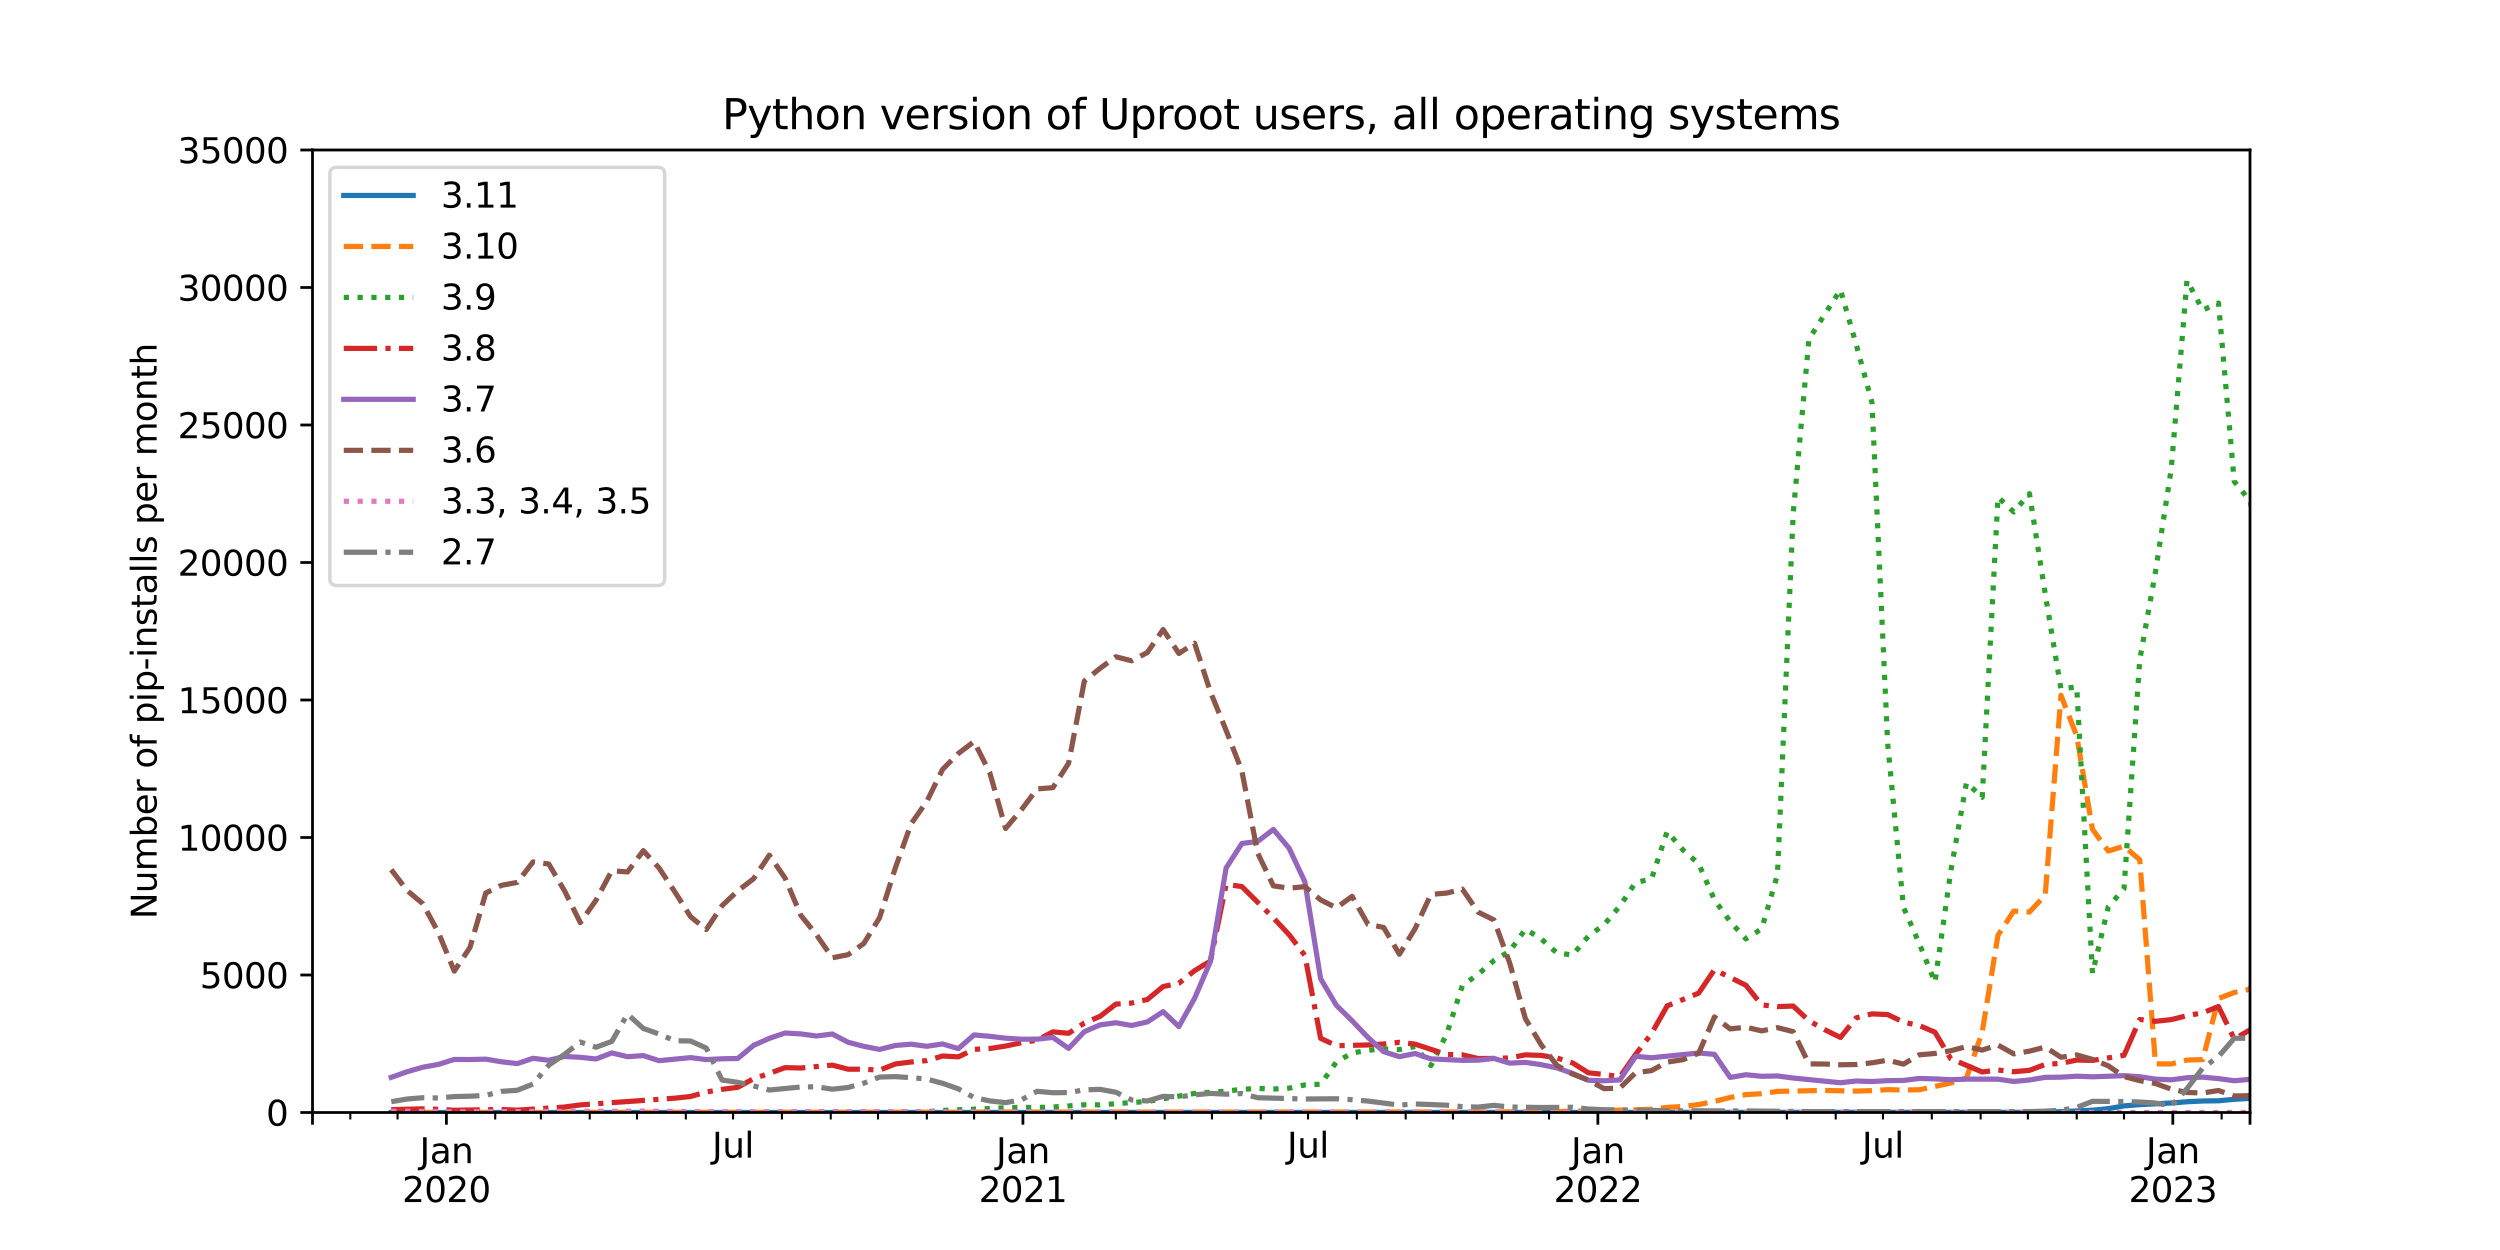 <?xml version="1.0" encoding="utf-8" standalone="no"?>
<!DOCTYPE svg PUBLIC "-//W3C//DTD SVG 1.1//EN"
  "http://www.w3.org/Graphics/SVG/1.1/DTD/svg11.dtd">
<svg xmlns:xlink="http://www.w3.org/1999/xlink" width="720pt" height="360pt" viewBox="0 0 720 360" xmlns="http://www.w3.org/2000/svg" version="1.1">
 <defs>
  <style type="text/css">*{stroke-linejoin: round; stroke-linecap: butt}</style>
 </defs>
 <g id="figure_1">
  <g id="patch_1">
   <path d="M 0 360 
L 720 360 
L 720 0 
L 0 0 
z
" style="fill: #ffffff"/>
  </g>
  <g id="axes_1">
   <g id="patch_2">
    <path d="M 90 320.4 
L 648 320.4 
L 648 43.2 
L 90 43.2 
z
" style="fill: #ffffff"/>
   </g>
   <g id="matplotlib.axis_1">
    <g id="xtick_1">
     <g id="line2d_1">
      <defs>
       <path id="m6964099453" d="M 0 0 
L 0 3.5 
" style="stroke: #000000; stroke-width: 0.8"/>
      </defs>
      <g>
       <use xlink:href="#m6964099453" x="90" y="320.4" style="stroke: #000000; stroke-width: 0.8"/>
      </g>
     </g>
    </g>
    <g id="xtick_2">
     <g id="line2d_2">
      <g>
       <use xlink:href="#m6964099453" x="128.561" y="320.4" style="stroke: #000000; stroke-width: 0.8"/>
      </g>
     </g>
     <g id="text_1">
      <!-- Jan -->
      <g transform="translate(120.853 334.998) scale(0.1 -0.1)">
       <defs>
        <path id="DejaVuSans-4a" d="M 628 4666 
L 1259 4666 
L 1259 325 
Q 1259 -519 939 -900 
Q 619 -1281 -91 -1281 
L -331 -1281 
L -331 -750 
L -134 -750 
Q 284 -750 456 -515 
Q 628 -281 628 325 
L 628 4666 
z
" transform="scale(0.016)"/>
        <path id="DejaVuSans-61" d="M 2194 1759 
Q 1497 1759 1228 1600 
Q 959 1441 959 1056 
Q 959 750 1161 570 
Q 1363 391 1709 391 
Q 2188 391 2477 730 
Q 2766 1069 2766 1631 
L 2766 1759 
L 2194 1759 
z
M 3341 1997 
L 3341 0 
L 2766 0 
L 2766 531 
Q 2569 213 2275 61 
Q 1981 -91 1556 -91 
Q 1019 -91 701 211 
Q 384 513 384 1019 
Q 384 1609 779 1909 
Q 1175 2209 1959 2209 
L 2766 2209 
L 2766 2266 
Q 2766 2663 2505 2880 
Q 2244 3097 1772 3097 
Q 1472 3097 1187 3025 
Q 903 2953 641 2809 
L 641 3341 
Q 956 3463 1253 3523 
Q 1550 3584 1831 3584 
Q 2591 3584 2966 3190 
Q 3341 2797 3341 1997 
z
" transform="scale(0.016)"/>
        <path id="DejaVuSans-6e" d="M 3513 2113 
L 3513 0 
L 2938 0 
L 2938 2094 
Q 2938 2591 2744 2837 
Q 2550 3084 2163 3084 
Q 1697 3084 1428 2787 
Q 1159 2491 1159 1978 
L 1159 0 
L 581 0 
L 581 3500 
L 1159 3500 
L 1159 2956 
Q 1366 3272 1645 3428 
Q 1925 3584 2291 3584 
Q 2894 3584 3203 3211 
Q 3513 2838 3513 2113 
z
" transform="scale(0.016)"/>
       </defs>
       <use xlink:href="#DejaVuSans-4a"/>
       <use xlink:href="#DejaVuSans-61" x="29.492"/>
       <use xlink:href="#DejaVuSans-6e" x="90.771"/>
      </g>
      <!-- 2020 -->
      <g transform="translate(115.836 346.196) scale(0.1 -0.1)">
       <defs>
        <path id="DejaVuSans-32" d="M 1228 531 
L 3431 531 
L 3431 0 
L 469 0 
L 469 531 
Q 828 903 1448 1529 
Q 2069 2156 2228 2338 
Q 2531 2678 2651 2914 
Q 2772 3150 2772 3378 
Q 2772 3750 2511 3984 
Q 2250 4219 1831 4219 
Q 1534 4219 1204 4116 
Q 875 4013 500 3803 
L 500 4441 
Q 881 4594 1212 4672 
Q 1544 4750 1819 4750 
Q 2544 4750 2975 4387 
Q 3406 4025 3406 3419 
Q 3406 3131 3298 2873 
Q 3191 2616 2906 2266 
Q 2828 2175 2409 1742 
Q 1991 1309 1228 531 
z
" transform="scale(0.016)"/>
        <path id="DejaVuSans-30" d="M 2034 4250 
Q 1547 4250 1301 3770 
Q 1056 3291 1056 2328 
Q 1056 1369 1301 889 
Q 1547 409 2034 409 
Q 2525 409 2770 889 
Q 3016 1369 3016 2328 
Q 3016 3291 2770 3770 
Q 2525 4250 2034 4250 
z
M 2034 4750 
Q 2819 4750 3233 4129 
Q 3647 3509 3647 2328 
Q 3647 1150 3233 529 
Q 2819 -91 2034 -91 
Q 1250 -91 836 529 
Q 422 1150 422 2328 
Q 422 3509 836 4129 
Q 1250 4750 2034 4750 
z
" transform="scale(0.016)"/>
       </defs>
       <use xlink:href="#DejaVuSans-32"/>
       <use xlink:href="#DejaVuSans-30" x="63.623"/>
       <use xlink:href="#DejaVuSans-32" x="127.246"/>
       <use xlink:href="#DejaVuSans-30" x="190.869"/>
      </g>
     </g>
    </g>
    <g id="xtick_3">
     <g id="line2d_3">
      <g>
       <use xlink:href="#m6964099453" x="294.6" y="320.4" style="stroke: #000000; stroke-width: 0.8"/>
      </g>
     </g>
     <g id="text_2">
      <!-- Jan -->
      <g transform="translate(286.892 334.998) scale(0.1 -0.1)">
       <use xlink:href="#DejaVuSans-4a"/>
       <use xlink:href="#DejaVuSans-61" x="29.492"/>
       <use xlink:href="#DejaVuSans-6e" x="90.771"/>
      </g>
      <!-- 2021 -->
      <g transform="translate(281.875 346.196) scale(0.1 -0.1)">
       <defs>
        <path id="DejaVuSans-31" d="M 794 531 
L 1825 531 
L 1825 4091 
L 703 3866 
L 703 4441 
L 1819 4666 
L 2450 4666 
L 2450 531 
L 3481 531 
L 3481 0 
L 794 0 
L 794 531 
z
" transform="scale(0.016)"/>
       </defs>
       <use xlink:href="#DejaVuSans-32"/>
       <use xlink:href="#DejaVuSans-30" x="63.623"/>
       <use xlink:href="#DejaVuSans-32" x="127.246"/>
       <use xlink:href="#DejaVuSans-31" x="190.869"/>
      </g>
     </g>
    </g>
    <g id="xtick_4">
     <g id="line2d_4">
      <g>
       <use xlink:href="#m6964099453" x="460.185" y="320.4" style="stroke: #000000; stroke-width: 0.8"/>
      </g>
     </g>
     <g id="text_3">
      <!-- Jan -->
      <g transform="translate(452.478 334.998) scale(0.1 -0.1)">
       <use xlink:href="#DejaVuSans-4a"/>
       <use xlink:href="#DejaVuSans-61" x="29.492"/>
       <use xlink:href="#DejaVuSans-6e" x="90.771"/>
      </g>
      <!-- 2022 -->
      <g transform="translate(447.46 346.196) scale(0.1 -0.1)">
       <use xlink:href="#DejaVuSans-32"/>
       <use xlink:href="#DejaVuSans-30" x="63.623"/>
       <use xlink:href="#DejaVuSans-32" x="127.246"/>
       <use xlink:href="#DejaVuSans-32" x="190.869"/>
      </g>
     </g>
    </g>
    <g id="xtick_5">
     <g id="line2d_5">
      <g>
       <use xlink:href="#m6964099453" x="625.771" y="320.4" style="stroke: #000000; stroke-width: 0.8"/>
      </g>
     </g>
     <g id="text_4">
      <!-- Jan -->
      <g transform="translate(618.063 334.998) scale(0.1 -0.1)">
       <use xlink:href="#DejaVuSans-4a"/>
       <use xlink:href="#DejaVuSans-61" x="29.492"/>
       <use xlink:href="#DejaVuSans-6e" x="90.771"/>
      </g>
      <!-- 2023 -->
      <g transform="translate(613.046 346.196) scale(0.1 -0.1)">
       <defs>
        <path id="DejaVuSans-33" d="M 2597 2516 
Q 3050 2419 3304 2112 
Q 3559 1806 3559 1356 
Q 3559 666 3084 287 
Q 2609 -91 1734 -91 
Q 1441 -91 1130 -33 
Q 819 25 488 141 
L 488 750 
Q 750 597 1062 519 
Q 1375 441 1716 441 
Q 2309 441 2620 675 
Q 2931 909 2931 1356 
Q 2931 1769 2642 2001 
Q 2353 2234 1838 2234 
L 1294 2234 
L 1294 2753 
L 1863 2753 
Q 2328 2753 2575 2939 
Q 2822 3125 2822 3475 
Q 2822 3834 2567 4026 
Q 2313 4219 1838 4219 
Q 1578 4219 1281 4162 
Q 984 4106 628 3988 
L 628 4550 
Q 988 4650 1302 4700 
Q 1616 4750 1894 4750 
Q 2613 4750 3031 4423 
Q 3450 4097 3450 3541 
Q 3450 3153 3228 2886 
Q 3006 2619 2597 2516 
z
" transform="scale(0.016)"/>
       </defs>
       <use xlink:href="#DejaVuSans-32"/>
       <use xlink:href="#DejaVuSans-30" x="63.623"/>
       <use xlink:href="#DejaVuSans-32" x="127.246"/>
       <use xlink:href="#DejaVuSans-33" x="190.869"/>
      </g>
     </g>
    </g>
    <g id="xtick_6">
     <g id="line2d_6">
      <g>
       <use xlink:href="#m6964099453" x="648" y="320.4" style="stroke: #000000; stroke-width: 0.8"/>
      </g>
     </g>
    </g>
    <g id="xtick_7">
     <g id="line2d_7">
      <defs>
       <path id="mbe4f6b3f8b" d="M 0 0 
L 0 2 
" style="stroke: #000000; stroke-width: 0.6"/>
      </defs>
      <g>
       <use xlink:href="#mbe4f6b3f8b" x="100.888" y="320.4" style="stroke: #000000; stroke-width: 0.6"/>
      </g>
     </g>
    </g>
    <g id="xtick_8">
     <g id="line2d_8">
      <g>
       <use xlink:href="#mbe4f6b3f8b" x="114.498" y="320.4" style="stroke: #000000; stroke-width: 0.6"/>
      </g>
     </g>
    </g>
    <g id="xtick_9">
     <g id="line2d_9">
      <g>
       <use xlink:href="#mbe4f6b3f8b" x="142.624" y="320.4" style="stroke: #000000; stroke-width: 0.6"/>
      </g>
     </g>
    </g>
    <g id="xtick_10">
     <g id="line2d_10">
      <g>
       <use xlink:href="#mbe4f6b3f8b" x="155.78" y="320.4" style="stroke: #000000; stroke-width: 0.6"/>
      </g>
     </g>
    </g>
    <g id="xtick_11">
     <g id="line2d_11">
      <g>
       <use xlink:href="#mbe4f6b3f8b" x="169.844" y="320.4" style="stroke: #000000; stroke-width: 0.6"/>
      </g>
     </g>
    </g>
    <g id="xtick_12">
     <g id="line2d_12">
      <g>
       <use xlink:href="#mbe4f6b3f8b" x="183.454" y="320.4" style="stroke: #000000; stroke-width: 0.6"/>
      </g>
     </g>
    </g>
    <g id="xtick_13">
     <g id="line2d_13">
      <g>
       <use xlink:href="#mbe4f6b3f8b" x="197.517" y="320.4" style="stroke: #000000; stroke-width: 0.6"/>
      </g>
     </g>
    </g>
    <g id="xtick_14">
     <g id="line2d_14">
      <g>
       <use xlink:href="#mbe4f6b3f8b" x="211.127" y="320.4" style="stroke: #000000; stroke-width: 0.6"/>
      </g>
     </g>
     <g id="text_5">
      <!-- Jul -->
      <g transform="translate(205.094 333.398) scale(0.1 -0.1)">
       <defs>
        <path id="DejaVuSans-75" d="M 544 1381 
L 544 3500 
L 1119 3500 
L 1119 1403 
Q 1119 906 1312 657 
Q 1506 409 1894 409 
Q 2359 409 2629 706 
Q 2900 1003 2900 1516 
L 2900 3500 
L 3475 3500 
L 3475 0 
L 2900 0 
L 2900 538 
Q 2691 219 2414 64 
Q 2138 -91 1772 -91 
Q 1169 -91 856 284 
Q 544 659 544 1381 
z
M 1991 3584 
L 1991 3584 
z
" transform="scale(0.016)"/>
        <path id="DejaVuSans-6c" d="M 603 4863 
L 1178 4863 
L 1178 0 
L 603 0 
L 603 4863 
z
" transform="scale(0.016)"/>
       </defs>
       <use xlink:href="#DejaVuSans-4a"/>
       <use xlink:href="#DejaVuSans-75" x="29.492"/>
       <use xlink:href="#DejaVuSans-6c" x="92.871"/>
      </g>
     </g>
    </g>
    <g id="xtick_15">
     <g id="line2d_15">
      <g>
       <use xlink:href="#mbe4f6b3f8b" x="225.19" y="320.4" style="stroke: #000000; stroke-width: 0.6"/>
      </g>
     </g>
    </g>
    <g id="xtick_16">
     <g id="line2d_16">
      <g>
       <use xlink:href="#mbe4f6b3f8b" x="239.254" y="320.4" style="stroke: #000000; stroke-width: 0.6"/>
      </g>
     </g>
    </g>
    <g id="xtick_17">
     <g id="line2d_17">
      <g>
       <use xlink:href="#mbe4f6b3f8b" x="252.863" y="320.4" style="stroke: #000000; stroke-width: 0.6"/>
      </g>
     </g>
    </g>
    <g id="xtick_18">
     <g id="line2d_18">
      <g>
       <use xlink:href="#mbe4f6b3f8b" x="266.927" y="320.4" style="stroke: #000000; stroke-width: 0.6"/>
      </g>
     </g>
    </g>
    <g id="xtick_19">
     <g id="line2d_19">
      <g>
       <use xlink:href="#mbe4f6b3f8b" x="280.537" y="320.4" style="stroke: #000000; stroke-width: 0.6"/>
      </g>
     </g>
    </g>
    <g id="xtick_20">
     <g id="line2d_20">
      <g>
       <use xlink:href="#mbe4f6b3f8b" x="308.663" y="320.4" style="stroke: #000000; stroke-width: 0.6"/>
      </g>
     </g>
    </g>
    <g id="xtick_21">
     <g id="line2d_21">
      <g>
       <use xlink:href="#mbe4f6b3f8b" x="321.366" y="320.4" style="stroke: #000000; stroke-width: 0.6"/>
      </g>
     </g>
    </g>
    <g id="xtick_22">
     <g id="line2d_22">
      <g>
       <use xlink:href="#mbe4f6b3f8b" x="335.429" y="320.4" style="stroke: #000000; stroke-width: 0.6"/>
      </g>
     </g>
    </g>
    <g id="xtick_23">
     <g id="line2d_23">
      <g>
       <use xlink:href="#mbe4f6b3f8b" x="349.039" y="320.4" style="stroke: #000000; stroke-width: 0.6"/>
      </g>
     </g>
    </g>
    <g id="xtick_24">
     <g id="line2d_24">
      <g>
       <use xlink:href="#mbe4f6b3f8b" x="363.102" y="320.4" style="stroke: #000000; stroke-width: 0.6"/>
      </g>
     </g>
    </g>
    <g id="xtick_25">
     <g id="line2d_25">
      <g>
       <use xlink:href="#mbe4f6b3f8b" x="376.712" y="320.4" style="stroke: #000000; stroke-width: 0.6"/>
      </g>
     </g>
     <g id="text_6">
      <!-- Jul -->
      <g transform="translate(370.679 333.398) scale(0.1 -0.1)">
       <use xlink:href="#DejaVuSans-4a"/>
       <use xlink:href="#DejaVuSans-75" x="29.492"/>
       <use xlink:href="#DejaVuSans-6c" x="92.871"/>
      </g>
     </g>
    </g>
    <g id="xtick_26">
     <g id="line2d_26">
      <g>
       <use xlink:href="#mbe4f6b3f8b" x="390.776" y="320.4" style="stroke: #000000; stroke-width: 0.6"/>
      </g>
     </g>
    </g>
    <g id="xtick_27">
     <g id="line2d_27">
      <g>
       <use xlink:href="#mbe4f6b3f8b" x="404.839" y="320.4" style="stroke: #000000; stroke-width: 0.6"/>
      </g>
     </g>
    </g>
    <g id="xtick_28">
     <g id="line2d_28">
      <g>
       <use xlink:href="#mbe4f6b3f8b" x="418.449" y="320.4" style="stroke: #000000; stroke-width: 0.6"/>
      </g>
     </g>
    </g>
    <g id="xtick_29">
     <g id="line2d_29">
      <g>
       <use xlink:href="#mbe4f6b3f8b" x="432.512" y="320.4" style="stroke: #000000; stroke-width: 0.6"/>
      </g>
     </g>
    </g>
    <g id="xtick_30">
     <g id="line2d_30">
      <g>
       <use xlink:href="#mbe4f6b3f8b" x="446.122" y="320.4" style="stroke: #000000; stroke-width: 0.6"/>
      </g>
     </g>
    </g>
    <g id="xtick_31">
     <g id="line2d_31">
      <g>
       <use xlink:href="#mbe4f6b3f8b" x="474.249" y="320.4" style="stroke: #000000; stroke-width: 0.6"/>
      </g>
     </g>
    </g>
    <g id="xtick_32">
     <g id="line2d_32">
      <g>
       <use xlink:href="#mbe4f6b3f8b" x="486.951" y="320.4" style="stroke: #000000; stroke-width: 0.6"/>
      </g>
     </g>
    </g>
    <g id="xtick_33">
     <g id="line2d_33">
      <g>
       <use xlink:href="#mbe4f6b3f8b" x="501.015" y="320.4" style="stroke: #000000; stroke-width: 0.6"/>
      </g>
     </g>
    </g>
    <g id="xtick_34">
     <g id="line2d_34">
      <g>
       <use xlink:href="#mbe4f6b3f8b" x="514.624" y="320.4" style="stroke: #000000; stroke-width: 0.6"/>
      </g>
     </g>
    </g>
    <g id="xtick_35">
     <g id="line2d_35">
      <g>
       <use xlink:href="#mbe4f6b3f8b" x="528.688" y="320.4" style="stroke: #000000; stroke-width: 0.6"/>
      </g>
     </g>
    </g>
    <g id="xtick_36">
     <g id="line2d_36">
      <g>
       <use xlink:href="#mbe4f6b3f8b" x="542.298" y="320.4" style="stroke: #000000; stroke-width: 0.6"/>
      </g>
     </g>
     <g id="text_7">
      <!-- Jul -->
      <g transform="translate(536.265 333.398) scale(0.1 -0.1)">
       <use xlink:href="#DejaVuSans-4a"/>
       <use xlink:href="#DejaVuSans-75" x="29.492"/>
       <use xlink:href="#DejaVuSans-6c" x="92.871"/>
      </g>
     </g>
    </g>
    <g id="xtick_37">
     <g id="line2d_37">
      <g>
       <use xlink:href="#mbe4f6b3f8b" x="556.361" y="320.4" style="stroke: #000000; stroke-width: 0.6"/>
      </g>
     </g>
    </g>
    <g id="xtick_38">
     <g id="line2d_38">
      <g>
       <use xlink:href="#mbe4f6b3f8b" x="570.424" y="320.4" style="stroke: #000000; stroke-width: 0.6"/>
      </g>
     </g>
    </g>
    <g id="xtick_39">
     <g id="line2d_39">
      <g>
       <use xlink:href="#mbe4f6b3f8b" x="584.034" y="320.4" style="stroke: #000000; stroke-width: 0.6"/>
      </g>
     </g>
    </g>
    <g id="xtick_40">
     <g id="line2d_40">
      <g>
       <use xlink:href="#mbe4f6b3f8b" x="598.098" y="320.4" style="stroke: #000000; stroke-width: 0.6"/>
      </g>
     </g>
    </g>
    <g id="xtick_41">
     <g id="line2d_41">
      <g>
       <use xlink:href="#mbe4f6b3f8b" x="611.707" y="320.4" style="stroke: #000000; stroke-width: 0.6"/>
      </g>
     </g>
    </g>
    <g id="xtick_42">
     <g id="line2d_42">
      <g>
       <use xlink:href="#mbe4f6b3f8b" x="639.834" y="320.4" style="stroke: #000000; stroke-width: 0.6"/>
      </g>
     </g>
    </g>
   </g>
   <g id="matplotlib.axis_2">
    <g id="ytick_1">
     <g id="line2d_43">
      <defs>
       <path id="m2fc2851b1d" d="M 0 0 
L -3.5 0 
" style="stroke: #000000; stroke-width: 0.8"/>
      </defs>
      <g>
       <use xlink:href="#m2fc2851b1d" x="90" y="320.4" style="stroke: #000000; stroke-width: 0.8"/>
      </g>
     </g>
     <g id="text_8">
      <!-- 0 -->
      <g transform="translate(76.638 324.199) scale(0.1 -0.1)">
       <use xlink:href="#DejaVuSans-30"/>
      </g>
     </g>
    </g>
    <g id="ytick_2">
     <g id="line2d_44">
      <g>
       <use xlink:href="#m2fc2851b1d" x="90" y="280.8" style="stroke: #000000; stroke-width: 0.8"/>
      </g>
     </g>
     <g id="text_9">
      <!-- 5000 -->
      <g transform="translate(57.55 284.599) scale(0.1 -0.1)">
       <defs>
        <path id="DejaVuSans-35" d="M 691 4666 
L 3169 4666 
L 3169 4134 
L 1269 4134 
L 1269 2991 
Q 1406 3038 1543 3061 
Q 1681 3084 1819 3084 
Q 2600 3084 3056 2656 
Q 3513 2228 3513 1497 
Q 3513 744 3044 326 
Q 2575 -91 1722 -91 
Q 1428 -91 1123 -41 
Q 819 9 494 109 
L 494 744 
Q 775 591 1075 516 
Q 1375 441 1709 441 
Q 2250 441 2565 725 
Q 2881 1009 2881 1497 
Q 2881 1984 2565 2268 
Q 2250 2553 1709 2553 
Q 1456 2553 1204 2497 
Q 953 2441 691 2322 
L 691 4666 
z
" transform="scale(0.016)"/>
       </defs>
       <use xlink:href="#DejaVuSans-35"/>
       <use xlink:href="#DejaVuSans-30" x="63.623"/>
       <use xlink:href="#DejaVuSans-30" x="127.246"/>
       <use xlink:href="#DejaVuSans-30" x="190.869"/>
      </g>
     </g>
    </g>
    <g id="ytick_3">
     <g id="line2d_45">
      <g>
       <use xlink:href="#m2fc2851b1d" x="90" y="241.2" style="stroke: #000000; stroke-width: 0.8"/>
      </g>
     </g>
     <g id="text_10">
      <!-- 10000 -->
      <g transform="translate(51.188 244.999) scale(0.1 -0.1)">
       <use xlink:href="#DejaVuSans-31"/>
       <use xlink:href="#DejaVuSans-30" x="63.623"/>
       <use xlink:href="#DejaVuSans-30" x="127.246"/>
       <use xlink:href="#DejaVuSans-30" x="190.869"/>
       <use xlink:href="#DejaVuSans-30" x="254.492"/>
      </g>
     </g>
    </g>
    <g id="ytick_4">
     <g id="line2d_46">
      <g>
       <use xlink:href="#m2fc2851b1d" x="90" y="201.6" style="stroke: #000000; stroke-width: 0.8"/>
      </g>
     </g>
     <g id="text_11">
      <!-- 15000 -->
      <g transform="translate(51.188 205.399) scale(0.1 -0.1)">
       <use xlink:href="#DejaVuSans-31"/>
       <use xlink:href="#DejaVuSans-35" x="63.623"/>
       <use xlink:href="#DejaVuSans-30" x="127.246"/>
       <use xlink:href="#DejaVuSans-30" x="190.869"/>
       <use xlink:href="#DejaVuSans-30" x="254.492"/>
      </g>
     </g>
    </g>
    <g id="ytick_5">
     <g id="line2d_47">
      <g>
       <use xlink:href="#m2fc2851b1d" x="90" y="162" style="stroke: #000000; stroke-width: 0.8"/>
      </g>
     </g>
     <g id="text_12">
      <!-- 20000 -->
      <g transform="translate(51.188 165.799) scale(0.1 -0.1)">
       <use xlink:href="#DejaVuSans-32"/>
       <use xlink:href="#DejaVuSans-30" x="63.623"/>
       <use xlink:href="#DejaVuSans-30" x="127.246"/>
       <use xlink:href="#DejaVuSans-30" x="190.869"/>
       <use xlink:href="#DejaVuSans-30" x="254.492"/>
      </g>
     </g>
    </g>
    <g id="ytick_6">
     <g id="line2d_48">
      <g>
       <use xlink:href="#m2fc2851b1d" x="90" y="122.4" style="stroke: #000000; stroke-width: 0.8"/>
      </g>
     </g>
     <g id="text_13">
      <!-- 25000 -->
      <g transform="translate(51.188 126.199) scale(0.1 -0.1)">
       <use xlink:href="#DejaVuSans-32"/>
       <use xlink:href="#DejaVuSans-35" x="63.623"/>
       <use xlink:href="#DejaVuSans-30" x="127.246"/>
       <use xlink:href="#DejaVuSans-30" x="190.869"/>
       <use xlink:href="#DejaVuSans-30" x="254.492"/>
      </g>
     </g>
    </g>
    <g id="ytick_7">
     <g id="line2d_49">
      <g>
       <use xlink:href="#m2fc2851b1d" x="90" y="82.8" style="stroke: #000000; stroke-width: 0.8"/>
      </g>
     </g>
     <g id="text_14">
      <!-- 30000 -->
      <g transform="translate(51.188 86.599) scale(0.1 -0.1)">
       <use xlink:href="#DejaVuSans-33"/>
       <use xlink:href="#DejaVuSans-30" x="63.623"/>
       <use xlink:href="#DejaVuSans-30" x="127.246"/>
       <use xlink:href="#DejaVuSans-30" x="190.869"/>
       <use xlink:href="#DejaVuSans-30" x="254.492"/>
      </g>
     </g>
    </g>
    <g id="ytick_8">
     <g id="line2d_50">
      <g>
       <use xlink:href="#m2fc2851b1d" x="90" y="43.2" style="stroke: #000000; stroke-width: 0.8"/>
      </g>
     </g>
     <g id="text_15">
      <!-- 35000 -->
      <g transform="translate(51.188 46.999) scale(0.1 -0.1)">
       <use xlink:href="#DejaVuSans-33"/>
       <use xlink:href="#DejaVuSans-35" x="63.623"/>
       <use xlink:href="#DejaVuSans-30" x="127.246"/>
       <use xlink:href="#DejaVuSans-30" x="190.869"/>
       <use xlink:href="#DejaVuSans-30" x="254.492"/>
      </g>
     </g>
    </g>
    <g id="text_16">
     <!-- Number of pip-installs per month -->
     <g transform="translate(45.108 264.706) rotate(-90) scale(0.1 -0.1)">
      <defs>
       <path id="DejaVuSans-4e" d="M 628 4666 
L 1478 4666 
L 3547 763 
L 3547 4666 
L 4159 4666 
L 4159 0 
L 3309 0 
L 1241 3903 
L 1241 0 
L 628 0 
L 628 4666 
z
" transform="scale(0.016)"/>
       <path id="DejaVuSans-6d" d="M 3328 2828 
Q 3544 3216 3844 3400 
Q 4144 3584 4550 3584 
Q 5097 3584 5394 3201 
Q 5691 2819 5691 2113 
L 5691 0 
L 5113 0 
L 5113 2094 
Q 5113 2597 4934 2840 
Q 4756 3084 4391 3084 
Q 3944 3084 3684 2787 
Q 3425 2491 3425 1978 
L 3425 0 
L 2847 0 
L 2847 2094 
Q 2847 2600 2669 2842 
Q 2491 3084 2119 3084 
Q 1678 3084 1418 2786 
Q 1159 2488 1159 1978 
L 1159 0 
L 581 0 
L 581 3500 
L 1159 3500 
L 1159 2956 
Q 1356 3278 1631 3431 
Q 1906 3584 2284 3584 
Q 2666 3584 2933 3390 
Q 3200 3197 3328 2828 
z
" transform="scale(0.016)"/>
       <path id="DejaVuSans-62" d="M 3116 1747 
Q 3116 2381 2855 2742 
Q 2594 3103 2138 3103 
Q 1681 3103 1420 2742 
Q 1159 2381 1159 1747 
Q 1159 1113 1420 752 
Q 1681 391 2138 391 
Q 2594 391 2855 752 
Q 3116 1113 3116 1747 
z
M 1159 2969 
Q 1341 3281 1617 3432 
Q 1894 3584 2278 3584 
Q 2916 3584 3314 3078 
Q 3713 2572 3713 1747 
Q 3713 922 3314 415 
Q 2916 -91 2278 -91 
Q 1894 -91 1617 61 
Q 1341 213 1159 525 
L 1159 0 
L 581 0 
L 581 4863 
L 1159 4863 
L 1159 2969 
z
" transform="scale(0.016)"/>
       <path id="DejaVuSans-65" d="M 3597 1894 
L 3597 1613 
L 953 1613 
Q 991 1019 1311 708 
Q 1631 397 2203 397 
Q 2534 397 2845 478 
Q 3156 559 3463 722 
L 3463 178 
Q 3153 47 2828 -22 
Q 2503 -91 2169 -91 
Q 1331 -91 842 396 
Q 353 884 353 1716 
Q 353 2575 817 3079 
Q 1281 3584 2069 3584 
Q 2775 3584 3186 3129 
Q 3597 2675 3597 1894 
z
M 3022 2063 
Q 3016 2534 2758 2815 
Q 2500 3097 2075 3097 
Q 1594 3097 1305 2825 
Q 1016 2553 972 2059 
L 3022 2063 
z
" transform="scale(0.016)"/>
       <path id="DejaVuSans-72" d="M 2631 2963 
Q 2534 3019 2420 3045 
Q 2306 3072 2169 3072 
Q 1681 3072 1420 2755 
Q 1159 2438 1159 1844 
L 1159 0 
L 581 0 
L 581 3500 
L 1159 3500 
L 1159 2956 
Q 1341 3275 1631 3429 
Q 1922 3584 2338 3584 
Q 2397 3584 2469 3576 
Q 2541 3569 2628 3553 
L 2631 2963 
z
" transform="scale(0.016)"/>
       <path id="DejaVuSans-20" transform="scale(0.016)"/>
       <path id="DejaVuSans-6f" d="M 1959 3097 
Q 1497 3097 1228 2736 
Q 959 2375 959 1747 
Q 959 1119 1226 758 
Q 1494 397 1959 397 
Q 2419 397 2687 759 
Q 2956 1122 2956 1747 
Q 2956 2369 2687 2733 
Q 2419 3097 1959 3097 
z
M 1959 3584 
Q 2709 3584 3137 3096 
Q 3566 2609 3566 1747 
Q 3566 888 3137 398 
Q 2709 -91 1959 -91 
Q 1206 -91 779 398 
Q 353 888 353 1747 
Q 353 2609 779 3096 
Q 1206 3584 1959 3584 
z
" transform="scale(0.016)"/>
       <path id="DejaVuSans-66" d="M 2375 4863 
L 2375 4384 
L 1825 4384 
Q 1516 4384 1395 4259 
Q 1275 4134 1275 3809 
L 1275 3500 
L 2222 3500 
L 2222 3053 
L 1275 3053 
L 1275 0 
L 697 0 
L 697 3053 
L 147 3053 
L 147 3500 
L 697 3500 
L 697 3744 
Q 697 4328 969 4595 
Q 1241 4863 1831 4863 
L 2375 4863 
z
" transform="scale(0.016)"/>
       <path id="DejaVuSans-70" d="M 1159 525 
L 1159 -1331 
L 581 -1331 
L 581 3500 
L 1159 3500 
L 1159 2969 
Q 1341 3281 1617 3432 
Q 1894 3584 2278 3584 
Q 2916 3584 3314 3078 
Q 3713 2572 3713 1747 
Q 3713 922 3314 415 
Q 2916 -91 2278 -91 
Q 1894 -91 1617 61 
Q 1341 213 1159 525 
z
M 3116 1747 
Q 3116 2381 2855 2742 
Q 2594 3103 2138 3103 
Q 1681 3103 1420 2742 
Q 1159 2381 1159 1747 
Q 1159 1113 1420 752 
Q 1681 391 2138 391 
Q 2594 391 2855 752 
Q 3116 1113 3116 1747 
z
" transform="scale(0.016)"/>
       <path id="DejaVuSans-69" d="M 603 3500 
L 1178 3500 
L 1178 0 
L 603 0 
L 603 3500 
z
M 603 4863 
L 1178 4863 
L 1178 4134 
L 603 4134 
L 603 4863 
z
" transform="scale(0.016)"/>
       <path id="DejaVuSans-2d" d="M 313 2009 
L 1997 2009 
L 1997 1497 
L 313 1497 
L 313 2009 
z
" transform="scale(0.016)"/>
       <path id="DejaVuSans-73" d="M 2834 3397 
L 2834 2853 
Q 2591 2978 2328 3040 
Q 2066 3103 1784 3103 
Q 1356 3103 1142 2972 
Q 928 2841 928 2578 
Q 928 2378 1081 2264 
Q 1234 2150 1697 2047 
L 1894 2003 
Q 2506 1872 2764 1633 
Q 3022 1394 3022 966 
Q 3022 478 2636 193 
Q 2250 -91 1575 -91 
Q 1294 -91 989 -36 
Q 684 19 347 128 
L 347 722 
Q 666 556 975 473 
Q 1284 391 1588 391 
Q 1994 391 2212 530 
Q 2431 669 2431 922 
Q 2431 1156 2273 1281 
Q 2116 1406 1581 1522 
L 1381 1569 
Q 847 1681 609 1914 
Q 372 2147 372 2553 
Q 372 3047 722 3315 
Q 1072 3584 1716 3584 
Q 2034 3584 2315 3537 
Q 2597 3491 2834 3397 
z
" transform="scale(0.016)"/>
       <path id="DejaVuSans-74" d="M 1172 4494 
L 1172 3500 
L 2356 3500 
L 2356 3053 
L 1172 3053 
L 1172 1153 
Q 1172 725 1289 603 
Q 1406 481 1766 481 
L 2356 481 
L 2356 0 
L 1766 0 
Q 1100 0 847 248 
Q 594 497 594 1153 
L 594 3053 
L 172 3053 
L 172 3500 
L 594 3500 
L 594 4494 
L 1172 4494 
z
" transform="scale(0.016)"/>
       <path id="DejaVuSans-68" d="M 3513 2113 
L 3513 0 
L 2938 0 
L 2938 2094 
Q 2938 2591 2744 2837 
Q 2550 3084 2163 3084 
Q 1697 3084 1428 2787 
Q 1159 2491 1159 1978 
L 1159 0 
L 581 0 
L 581 4863 
L 1159 4863 
L 1159 2956 
Q 1366 3272 1645 3428 
Q 1925 3584 2291 3584 
Q 2894 3584 3203 3211 
Q 3513 2838 3513 2113 
z
" transform="scale(0.016)"/>
      </defs>
      <use xlink:href="#DejaVuSans-4e"/>
      <use xlink:href="#DejaVuSans-75" x="74.805"/>
      <use xlink:href="#DejaVuSans-6d" x="138.184"/>
      <use xlink:href="#DejaVuSans-62" x="235.596"/>
      <use xlink:href="#DejaVuSans-65" x="299.072"/>
      <use xlink:href="#DejaVuSans-72" x="360.596"/>
      <use xlink:href="#DejaVuSans-20" x="401.709"/>
      <use xlink:href="#DejaVuSans-6f" x="433.496"/>
      <use xlink:href="#DejaVuSans-66" x="494.678"/>
      <use xlink:href="#DejaVuSans-20" x="529.883"/>
      <use xlink:href="#DejaVuSans-70" x="561.67"/>
      <use xlink:href="#DejaVuSans-69" x="625.146"/>
      <use xlink:href="#DejaVuSans-70" x="652.93"/>
      <use xlink:href="#DejaVuSans-2d" x="716.406"/>
      <use xlink:href="#DejaVuSans-69" x="752.49"/>
      <use xlink:href="#DejaVuSans-6e" x="780.273"/>
      <use xlink:href="#DejaVuSans-73" x="843.652"/>
      <use xlink:href="#DejaVuSans-74" x="895.752"/>
      <use xlink:href="#DejaVuSans-61" x="934.961"/>
      <use xlink:href="#DejaVuSans-6c" x="996.24"/>
      <use xlink:href="#DejaVuSans-6c" x="1024.023"/>
      <use xlink:href="#DejaVuSans-73" x="1051.807"/>
      <use xlink:href="#DejaVuSans-20" x="1103.906"/>
      <use xlink:href="#DejaVuSans-70" x="1135.693"/>
      <use xlink:href="#DejaVuSans-65" x="1199.17"/>
      <use xlink:href="#DejaVuSans-72" x="1260.693"/>
      <use xlink:href="#DejaVuSans-20" x="1301.807"/>
      <use xlink:href="#DejaVuSans-6d" x="1333.594"/>
      <use xlink:href="#DejaVuSans-6f" x="1431.006"/>
      <use xlink:href="#DejaVuSans-6e" x="1492.188"/>
      <use xlink:href="#DejaVuSans-74" x="1555.566"/>
      <use xlink:href="#DejaVuSans-68" x="1594.775"/>
     </g>
    </g>
   </g>
   <g id="line2d_51">
    <path d="M 112.683 320.4 
L 584.488 320.349 
L 593.561 320.164 
L 602.634 319.735 
L 607.171 319.304 
L 611.707 318.502 
L 616.244 318.144 
L 625.317 317.664 
L 629.854 317.307 
L 634.39 317.087 
L 638.927 317.025 
L 643.463 316.601 
L 652.537 316.074 
L 657.073 316.039 
L 661.61 315.802 
L 666.146 315.857 
L 666.146 315.857 
" clip-path="url(#p01816202f9)" style="fill: none; stroke: #1f77b4; stroke-width: 1.5; stroke-linecap: square"/>
   </g>
   <g id="line2d_52">
    <path d="M 112.683 320.4 
L 430.244 320.294 
L 448.39 320.123 
L 471.073 319.619 
L 475.61 319.454 
L 480.146 318.926 
L 484.683 318.672 
L 489.22 318.111 
L 493.756 317.207 
L 498.293 316.072 
L 502.829 315.247 
L 507.366 314.988 
L 511.902 314.325 
L 525.512 314.044 
L 534.585 314.241 
L 539.122 314.098 
L 543.659 313.808 
L 548.195 313.945 
L 552.732 313.844 
L 561.805 311.92 
L 566.341 310.482 
L 570.878 297.229 
L 575.415 269.356 
L 579.951 262.381 
L 584.488 262.668 
L 589.024 257.784 
L 593.561 200.252 
L 598.098 211.953 
L 602.634 238.831 
L 607.171 245.098 
L 611.707 243.686 
L 616.244 247.63 
L 620.78 306.393 
L 625.317 306.42 
L 629.854 305.303 
L 634.39 305.157 
L 638.927 287.557 
L 643.463 285.841 
L 648 284.908 
L 652.537 272.22 
L 657.073 268.051 
L 661.61 267.749 
L 666.146 286.364 
L 666.146 286.364 
" clip-path="url(#p01816202f9)" style="fill: none; stroke-dasharray: 5.55,2.4; stroke-dashoffset: 0; stroke: #ff7f0e; stroke-width: 1.5"/>
   </g>
   <g id="line2d_53">
    <path d="M 112.683 320.4 
L 257.854 320.349 
L 266.927 320.178 
L 271.463 319.797 
L 285.073 319.258 
L 289.61 319.023 
L 294.146 318.933 
L 298.683 318.957 
L 303.22 318.819 
L 312.293 318.186 
L 316.829 318.196 
L 330.439 317.216 
L 339.512 315.676 
L 344.049 314.904 
L 353.122 314.244 
L 357.659 313.729 
L 362.195 313.467 
L 366.732 313.648 
L 371.268 313.387 
L 375.805 312.456 
L 380.341 312.262 
L 384.878 305.846 
L 389.415 303.256 
L 393.951 302.484 
L 398.488 302.069 
L 403.024 302.283 
L 407.561 301.401 
L 412.098 306.888 
L 416.634 297.874 
L 421.171 283.807 
L 425.707 280.595 
L 430.244 276.638 
L 434.78 273.985 
L 439.317 267.603 
L 443.854 270.379 
L 448.39 274.457 
L 452.927 275.03 
L 457.463 269.601 
L 462 266.298 
L 466.537 260.923 
L 471.073 254.112 
L 475.61 253.195 
L 480.146 239.483 
L 484.683 244.768 
L 489.22 248.766 
L 493.756 259.123 
L 498.293 265.422 
L 502.829 270.401 
L 507.366 267.498 
L 511.902 251.938 
L 516.439 147.908 
L 520.976 97.646 
L 530.049 83.46 
L 534.585 99.202 
L 539.122 115.892 
L 543.659 214.255 
L 548.195 261.282 
L 552.732 271.687 
L 557.268 282.9 
L 561.805 251.026 
L 566.341 225.401 
L 570.878 229.612 
L 575.415 143.145 
L 579.951 147.439 
L 584.488 142.183 
L 589.024 171.043 
L 593.561 198.465 
L 598.098 197.804 
L 602.634 280.298 
L 607.171 261.207 
L 611.707 255.946 
L 616.244 190.075 
L 620.78 164.66 
L 625.317 135.063 
L 629.854 80.742 
L 634.39 89.309 
L 638.927 87.267 
L 643.463 138.656 
L 648 144.284 
L 652.537 161.958 
L 657.073 200.324 
L 661.61 168.853 
L 666.146 173.588 
L 666.146 173.588 
" clip-path="url(#p01816202f9)" style="fill: none; stroke-dasharray: 1.5,2.475; stroke-dashoffset: 0; stroke: #2ca02c; stroke-width: 1.5"/>
   </g>
   <g id="line2d_54">
    <path d="M 112.683 319.572 
L 121.756 319.345 
L 126.293 319.472 
L 130.829 319.753 
L 144.439 319.545 
L 148.976 319.723 
L 162.585 318.824 
L 167.122 318.211 
L 194.341 316.276 
L 198.878 315.787 
L 203.415 314.504 
L 207.951 313.73 
L 212.488 313.131 
L 217.024 310.649 
L 221.561 309.142 
L 226.098 307.477 
L 230.634 307.592 
L 239.707 306.762 
L 244.244 307.921 
L 248.78 307.934 
L 253.317 308.207 
L 257.854 306.415 
L 262.39 305.858 
L 266.927 305.451 
L 271.463 304.131 
L 276 304.373 
L 280.537 302.205 
L 285.073 301.977 
L 289.61 301.263 
L 294.146 300.307 
L 298.683 299.577 
L 303.22 297.171 
L 307.756 297.59 
L 312.293 294.64 
L 316.829 292.697 
L 321.366 289.185 
L 325.902 288.88 
L 330.439 287.861 
L 334.976 284.124 
L 339.512 283.181 
L 344.049 279.541 
L 348.585 276.798 
L 353.122 254.7 
L 357.659 255.332 
L 366.732 264.358 
L 371.268 269.195 
L 375.805 275.168 
L 380.341 299.04 
L 384.878 301.157 
L 393.951 300.95 
L 398.488 300.677 
L 403.024 300.191 
L 407.561 300.716 
L 416.634 303.69 
L 421.171 303.785 
L 425.707 304.857 
L 430.244 304.825 
L 434.78 304.679 
L 439.317 303.8 
L 443.854 303.954 
L 448.39 304.684 
L 452.927 306.132 
L 457.463 308.973 
L 462 309.44 
L 466.537 310.103 
L 471.073 303.648 
L 475.61 297.714 
L 480.146 289.695 
L 489.22 286.018 
L 493.756 279.283 
L 502.829 283.755 
L 507.366 289.402 
L 511.902 289.912 
L 516.439 289.738 
L 520.976 293.983 
L 525.512 296.541 
L 530.049 298.793 
L 534.585 293.143 
L 539.122 291.998 
L 543.659 292.196 
L 548.195 294.378 
L 552.732 295.349 
L 557.268 297.27 
L 561.805 304.91 
L 570.878 308.727 
L 575.415 308.157 
L 579.951 308.653 
L 584.488 308.257 
L 589.024 306.553 
L 593.561 306.252 
L 598.098 305.295 
L 602.634 305.397 
L 611.707 303.941 
L 616.244 293.607 
L 620.78 294.143 
L 625.317 293.645 
L 629.854 292.523 
L 634.39 291.685 
L 638.927 289.88 
L 643.463 299.223 
L 648 296.61 
L 652.537 293.039 
L 657.073 293.525 
L 661.61 293.766 
L 666.146 296.645 
L 666.146 296.645 
" clip-path="url(#p01816202f9)" style="fill: none; stroke-dasharray: 9.6,2.4,1.5,2.4; stroke-dashoffset: 0; stroke: #d62728; stroke-width: 1.5"/>
   </g>
   <g id="line2d_55">
    <path d="M 112.683 310.274 
L 117.22 308.673 
L 121.756 307.362 
L 126.293 306.537 
L 130.829 305.116 
L 135.366 305.147 
L 139.902 305.033 
L 144.439 305.798 
L 148.976 306.321 
L 153.512 304.786 
L 158.049 305.363 
L 162.585 304.256 
L 167.122 304.503 
L 171.659 304.981 
L 176.195 303.244 
L 180.732 304.328 
L 185.268 304.011 
L 189.805 305.476 
L 198.878 304.593 
L 203.415 305.165 
L 207.951 304.928 
L 212.488 304.841 
L 217.024 301.071 
L 221.561 299.046 
L 226.098 297.506 
L 230.634 297.769 
L 235.171 298.367 
L 239.707 297.795 
L 244.244 300.171 
L 248.78 301.342 
L 253.317 302.23 
L 257.854 301.099 
L 262.39 300.719 
L 266.927 301.331 
L 271.463 300.663 
L 276 302.002 
L 280.537 298.051 
L 285.073 298.466 
L 289.61 298.999 
L 294.146 299.288 
L 298.683 299.276 
L 303.22 298.778 
L 307.756 301.931 
L 312.293 297.118 
L 316.829 295.17 
L 321.366 294.552 
L 325.902 295.344 
L 330.439 294.306 
L 334.976 291.351 
L 339.512 295.642 
L 344.049 287.5 
L 348.585 276.936 
L 353.122 249.973 
L 357.659 242.917 
L 362.195 242.339 
L 366.732 238.878 
L 371.268 244.295 
L 375.805 253.983 
L 380.341 281.881 
L 384.878 289.544 
L 389.415 293.992 
L 393.951 298.751 
L 398.488 302.884 
L 403.024 304.326 
L 407.561 303.414 
L 412.098 304.952 
L 421.171 305.386 
L 425.707 305.326 
L 430.244 304.825 
L 434.78 306.188 
L 439.317 305.962 
L 443.854 306.626 
L 448.39 307.548 
L 452.927 309.148 
L 457.463 311.123 
L 462 311.262 
L 466.537 311.016 
L 471.073 304.225 
L 475.61 304.63 
L 489.22 303.265 
L 493.756 303.651 
L 498.293 310.295 
L 502.829 309.526 
L 507.366 309.971 
L 511.902 309.877 
L 516.439 310.474 
L 530.049 311.827 
L 534.585 311.328 
L 539.122 311.482 
L 543.659 311.225 
L 548.195 311.165 
L 552.732 310.599 
L 557.268 310.719 
L 561.805 310.963 
L 566.341 310.789 
L 575.415 310.801 
L 579.951 311.464 
L 584.488 311.033 
L 589.024 310.272 
L 593.561 310.229 
L 598.098 309.944 
L 602.634 310.122 
L 611.707 309.796 
L 616.244 310.086 
L 620.78 310.789 
L 625.317 310.986 
L 629.854 310.393 
L 634.39 310.216 
L 638.927 310.644 
L 643.463 311.256 
L 652.537 310.446 
L 657.073 310.971 
L 661.61 311.012 
L 666.146 311.746 
L 666.146 311.746 
" clip-path="url(#p01816202f9)" style="fill: none; stroke: #9467bd; stroke-width: 1.5; stroke-linecap: square"/>
   </g>
   <g id="line2d_56">
    <path d="M 112.683 250.462 
L 117.22 256.446 
L 121.756 260.244 
L 126.293 268.647 
L 130.829 279.685 
L 135.366 272.839 
L 139.902 257.19 
L 144.439 254.97 
L 148.976 254.133 
L 153.512 248.225 
L 158.049 248.831 
L 162.585 256.562 
L 167.122 265.707 
L 171.659 259.251 
L 176.195 250.785 
L 180.732 251.113 
L 185.268 244.991 
L 189.805 249.981 
L 194.341 256.842 
L 198.878 263.987 
L 203.415 267.715 
L 207.951 260.835 
L 212.488 256.561 
L 217.024 253.079 
L 221.561 246.285 
L 226.098 252.883 
L 230.634 263.603 
L 235.171 269.265 
L 239.707 275.846 
L 244.244 274.951 
L 248.78 271.718 
L 253.317 264.301 
L 257.854 249.975 
L 262.39 237.268 
L 266.927 230.792 
L 271.463 221.587 
L 276 217.003 
L 280.537 213.563 
L 285.073 222.596 
L 289.61 238.585 
L 294.146 233.231 
L 298.683 227.207 
L 303.22 226.846 
L 307.756 219.815 
L 312.293 196.131 
L 316.829 192.459 
L 321.366 189.155 
L 325.902 190.305 
L 330.439 187.925 
L 334.976 181.308 
L 339.512 188.191 
L 344.049 185.257 
L 348.585 199.216 
L 353.122 210.353 
L 357.659 222.015 
L 362.195 245.655 
L 366.732 255.126 
L 371.268 255.787 
L 375.805 255.353 
L 380.341 259.172 
L 384.878 261.434 
L 389.415 258.154 
L 393.951 266.174 
L 398.488 267.108 
L 403.024 274.824 
L 407.561 267.422 
L 412.098 257.594 
L 416.634 257.2 
L 421.171 256.09 
L 425.707 262.692 
L 430.244 264.931 
L 434.78 277.301 
L 439.317 293.382 
L 443.854 300.896 
L 448.39 306.83 
L 452.927 309.345 
L 457.463 311.081 
L 462 313.54 
L 466.537 313.343 
L 471.073 308.92 
L 475.61 308.343 
L 480.146 305.884 
L 484.683 305.191 
L 489.22 303.319 
L 493.756 292.889 
L 498.293 296.321 
L 502.829 295.837 
L 507.366 296.896 
L 511.902 295.962 
L 516.439 297.111 
L 520.976 306.407 
L 525.512 306.438 
L 530.049 306.654 
L 534.585 306.576 
L 539.122 306.086 
L 543.659 305.322 
L 548.195 306.475 
L 552.732 303.796 
L 557.268 303.394 
L 561.805 302.622 
L 566.341 301.417 
L 570.878 302.423 
L 575.415 300.964 
L 579.951 303.516 
L 584.488 302.73 
L 589.024 301.564 
L 593.561 304.485 
L 598.098 303.812 
L 602.634 305.101 
L 607.171 306.956 
L 611.707 310.037 
L 616.244 311.23 
L 620.78 312.051 
L 625.317 313.685 
L 629.854 314.638 
L 634.39 314.772 
L 638.927 314.065 
L 643.463 315.641 
L 648 315.556 
L 652.537 315.3 
L 657.073 310.742 
L 661.61 295.683 
L 666.146 293.93 
L 666.146 293.93 
" clip-path="url(#p01816202f9)" style="fill: none; stroke-dasharray: 5.55,2.4; stroke-dashoffset: 0; stroke: #8c564b; stroke-width: 1.5"/>
   </g>
   <g id="line2d_57">
    <path d="M 112.683 320.033 
L 121.756 320.077 
L 130.829 320.202 
L 185.268 320.011 
L 207.951 320.168 
L 248.78 320.132 
L 257.854 320.154 
L 266.927 320.206 
L 289.61 320.18 
L 325.902 320.346 
L 443.854 320.372 
L 666.146 320.391 
L 666.146 320.391 
" clip-path="url(#p01816202f9)" style="fill: none; stroke-dasharray: 1.5,2.475; stroke-dashoffset: 0; stroke: #e377c2; stroke-width: 1.5"/>
   </g>
   <g id="line2d_58">
    <path d="M 112.683 317.294 
L 117.22 316.524 
L 121.756 316.148 
L 126.293 316.225 
L 130.829 315.817 
L 135.366 315.711 
L 139.902 315.474 
L 144.439 314.306 
L 148.976 313.999 
L 153.512 312.198 
L 158.049 306.766 
L 162.585 303.641 
L 167.122 300.11 
L 171.659 301.597 
L 176.195 299.931 
L 180.732 292.074 
L 185.268 296.193 
L 189.805 297.794 
L 194.341 299.737 
L 198.878 299.808 
L 203.415 301.849 
L 207.951 311.058 
L 212.488 311.709 
L 217.024 312.751 
L 221.561 313.929 
L 230.634 313.054 
L 235.171 313.001 
L 239.707 313.694 
L 244.244 313.193 
L 248.78 311.944 
L 253.317 310.19 
L 257.854 310.072 
L 262.39 310.36 
L 266.927 310.763 
L 271.463 311.994 
L 276 313.581 
L 280.537 316.094 
L 285.073 317.07 
L 289.61 317.557 
L 294.146 316.762 
L 298.683 314.292 
L 303.22 314.707 
L 307.756 314.658 
L 312.293 313.875 
L 316.829 313.733 
L 321.366 314.567 
L 325.902 316.791 
L 330.439 317.078 
L 334.976 315.755 
L 339.512 315.899 
L 344.049 315.322 
L 348.585 314.901 
L 353.122 315.12 
L 357.659 314.944 
L 362.195 316.139 
L 375.805 316.517 
L 384.878 316.444 
L 389.415 316.716 
L 393.951 317.108 
L 403.024 318.263 
L 407.561 317.942 
L 416.634 318.291 
L 421.171 318.72 
L 425.707 318.84 
L 430.244 318.342 
L 434.78 318.815 
L 443.854 318.96 
L 452.927 318.893 
L 457.463 319.401 
L 462 319.605 
L 484.683 319.91 
L 502.829 319.947 
L 520.976 320.145 
L 584.488 320.135 
L 589.024 320.008 
L 593.561 319.768 
L 598.098 318.949 
L 602.634 317.178 
L 611.707 317.243 
L 616.244 317.373 
L 620.78 317.668 
L 625.317 318.493 
L 629.854 313.531 
L 634.39 307.595 
L 638.927 304.288 
L 643.463 299.019 
L 652.537 299.001 
L 657.073 305.741 
L 661.61 303.186 
L 666.146 303.466 
L 666.146 303.466 
" clip-path="url(#p01816202f9)" style="fill: none; stroke-dasharray: 9.6,2.4,1.5,2.4; stroke-dashoffset: 0; stroke: #7f7f7f; stroke-width: 1.5"/>
   </g>
   <g id="patch_3">
    <path d="M 90 320.4 
L 90 43.2 
" style="fill: none; stroke: #000000; stroke-width: 0.8; stroke-linejoin: miter; stroke-linecap: square"/>
   </g>
   <g id="patch_4">
    <path d="M 648 320.4 
L 648 43.2 
" style="fill: none; stroke: #000000; stroke-width: 0.8; stroke-linejoin: miter; stroke-linecap: square"/>
   </g>
   <g id="patch_5">
    <path d="M 90 320.4 
L 648 320.4 
" style="fill: none; stroke: #000000; stroke-width: 0.8; stroke-linejoin: miter; stroke-linecap: square"/>
   </g>
   <g id="patch_6">
    <path d="M 90 43.2 
L 648 43.2 
" style="fill: none; stroke: #000000; stroke-width: 0.8; stroke-linejoin: miter; stroke-linecap: square"/>
   </g>
   <g id="text_17">
    <!-- Python version of Uproot users, all operating systems -->
    <g transform="translate(207.976 37.2) scale(0.12 -0.12)">
     <defs>
      <path id="DejaVuSans-50" d="M 1259 4147 
L 1259 2394 
L 2053 2394 
Q 2494 2394 2734 2622 
Q 2975 2850 2975 3272 
Q 2975 3691 2734 3919 
Q 2494 4147 2053 4147 
L 1259 4147 
z
M 628 4666 
L 2053 4666 
Q 2838 4666 3239 4311 
Q 3641 3956 3641 3272 
Q 3641 2581 3239 2228 
Q 2838 1875 2053 1875 
L 1259 1875 
L 1259 0 
L 628 0 
L 628 4666 
z
" transform="scale(0.016)"/>
      <path id="DejaVuSans-79" d="M 2059 -325 
Q 1816 -950 1584 -1140 
Q 1353 -1331 966 -1331 
L 506 -1331 
L 506 -850 
L 844 -850 
Q 1081 -850 1212 -737 
Q 1344 -625 1503 -206 
L 1606 56 
L 191 3500 
L 800 3500 
L 1894 763 
L 2988 3500 
L 3597 3500 
L 2059 -325 
z
" transform="scale(0.016)"/>
      <path id="DejaVuSans-76" d="M 191 3500 
L 800 3500 
L 1894 563 
L 2988 3500 
L 3597 3500 
L 2284 0 
L 1503 0 
L 191 3500 
z
" transform="scale(0.016)"/>
      <path id="DejaVuSans-55" d="M 556 4666 
L 1191 4666 
L 1191 1831 
Q 1191 1081 1462 751 
Q 1734 422 2344 422 
Q 2950 422 3222 751 
Q 3494 1081 3494 1831 
L 3494 4666 
L 4128 4666 
L 4128 1753 
Q 4128 841 3676 375 
Q 3225 -91 2344 -91 
Q 1459 -91 1007 375 
Q 556 841 556 1753 
L 556 4666 
z
" transform="scale(0.016)"/>
      <path id="DejaVuSans-2c" d="M 750 794 
L 1409 794 
L 1409 256 
L 897 -744 
L 494 -744 
L 750 256 
L 750 794 
z
" transform="scale(0.016)"/>
      <path id="DejaVuSans-67" d="M 2906 1791 
Q 2906 2416 2648 2759 
Q 2391 3103 1925 3103 
Q 1463 3103 1205 2759 
Q 947 2416 947 1791 
Q 947 1169 1205 825 
Q 1463 481 1925 481 
Q 2391 481 2648 825 
Q 2906 1169 2906 1791 
z
M 3481 434 
Q 3481 -459 3084 -895 
Q 2688 -1331 1869 -1331 
Q 1566 -1331 1297 -1286 
Q 1028 -1241 775 -1147 
L 775 -588 
Q 1028 -725 1275 -790 
Q 1522 -856 1778 -856 
Q 2344 -856 2625 -561 
Q 2906 -266 2906 331 
L 2906 616 
Q 2728 306 2450 153 
Q 2172 0 1784 0 
Q 1141 0 747 490 
Q 353 981 353 1791 
Q 353 2603 747 3093 
Q 1141 3584 1784 3584 
Q 2172 3584 2450 3431 
Q 2728 3278 2906 2969 
L 2906 3500 
L 3481 3500 
L 3481 434 
z
" transform="scale(0.016)"/>
     </defs>
     <use xlink:href="#DejaVuSans-50"/>
     <use xlink:href="#DejaVuSans-79" x="60.303"/>
     <use xlink:href="#DejaVuSans-74" x="119.482"/>
     <use xlink:href="#DejaVuSans-68" x="158.691"/>
     <use xlink:href="#DejaVuSans-6f" x="222.07"/>
     <use xlink:href="#DejaVuSans-6e" x="283.252"/>
     <use xlink:href="#DejaVuSans-20" x="346.631"/>
     <use xlink:href="#DejaVuSans-76" x="378.418"/>
     <use xlink:href="#DejaVuSans-65" x="437.598"/>
     <use xlink:href="#DejaVuSans-72" x="499.121"/>
     <use xlink:href="#DejaVuSans-73" x="540.234"/>
     <use xlink:href="#DejaVuSans-69" x="592.334"/>
     <use xlink:href="#DejaVuSans-6f" x="620.117"/>
     <use xlink:href="#DejaVuSans-6e" x="681.299"/>
     <use xlink:href="#DejaVuSans-20" x="744.678"/>
     <use xlink:href="#DejaVuSans-6f" x="776.465"/>
     <use xlink:href="#DejaVuSans-66" x="837.646"/>
     <use xlink:href="#DejaVuSans-20" x="872.852"/>
     <use xlink:href="#DejaVuSans-55" x="904.639"/>
     <use xlink:href="#DejaVuSans-70" x="977.832"/>
     <use xlink:href="#DejaVuSans-72" x="1041.309"/>
     <use xlink:href="#DejaVuSans-6f" x="1080.172"/>
     <use xlink:href="#DejaVuSans-6f" x="1141.354"/>
     <use xlink:href="#DejaVuSans-74" x="1202.535"/>
     <use xlink:href="#DejaVuSans-20" x="1241.744"/>
     <use xlink:href="#DejaVuSans-75" x="1273.531"/>
     <use xlink:href="#DejaVuSans-73" x="1336.91"/>
     <use xlink:href="#DejaVuSans-65" x="1389.01"/>
     <use xlink:href="#DejaVuSans-72" x="1450.533"/>
     <use xlink:href="#DejaVuSans-73" x="1491.646"/>
     <use xlink:href="#DejaVuSans-2c" x="1543.746"/>
     <use xlink:href="#DejaVuSans-20" x="1575.533"/>
     <use xlink:href="#DejaVuSans-61" x="1607.32"/>
     <use xlink:href="#DejaVuSans-6c" x="1668.6"/>
     <use xlink:href="#DejaVuSans-6c" x="1696.383"/>
     <use xlink:href="#DejaVuSans-20" x="1724.166"/>
     <use xlink:href="#DejaVuSans-6f" x="1755.953"/>
     <use xlink:href="#DejaVuSans-70" x="1817.135"/>
     <use xlink:href="#DejaVuSans-65" x="1880.611"/>
     <use xlink:href="#DejaVuSans-72" x="1942.135"/>
     <use xlink:href="#DejaVuSans-61" x="1983.248"/>
     <use xlink:href="#DejaVuSans-74" x="2044.527"/>
     <use xlink:href="#DejaVuSans-69" x="2083.736"/>
     <use xlink:href="#DejaVuSans-6e" x="2111.52"/>
     <use xlink:href="#DejaVuSans-67" x="2174.898"/>
     <use xlink:href="#DejaVuSans-20" x="2238.375"/>
     <use xlink:href="#DejaVuSans-73" x="2270.162"/>
     <use xlink:href="#DejaVuSans-79" x="2322.262"/>
     <use xlink:href="#DejaVuSans-73" x="2381.441"/>
     <use xlink:href="#DejaVuSans-74" x="2433.541"/>
     <use xlink:href="#DejaVuSans-65" x="2472.75"/>
     <use xlink:href="#DejaVuSans-6d" x="2534.273"/>
     <use xlink:href="#DejaVuSans-73" x="2631.686"/>
    </g>
   </g>
   <g id="legend_1">
    <g id="patch_7">
     <path d="M 97 168.625 
L 189.422 168.625 
Q 191.422 168.625 191.422 166.625 
L 191.422 50.2 
Q 191.422 48.2 189.422 48.2 
L 97 48.2 
Q 95 48.2 95 50.2 
L 95 166.625 
Q 95 168.625 97 168.625 
z
" style="fill: #ffffff; opacity: 0.8; stroke: #cccccc; stroke-linejoin: miter"/>
    </g>
    <g id="line2d_59">
     <path d="M 99 56.298 
L 109 56.298 
L 119 56.298 
" style="fill: none; stroke: #1f77b4; stroke-width: 1.5; stroke-linecap: square"/>
    </g>
    <g id="text_18">
     <!-- 3.11 -->
     <g transform="translate(127 59.798) scale(0.1 -0.1)">
      <defs>
       <path id="DejaVuSans-2e" d="M 684 794 
L 1344 794 
L 1344 0 
L 684 0 
L 684 794 
z
" transform="scale(0.016)"/>
      </defs>
      <use xlink:href="#DejaVuSans-33"/>
      <use xlink:href="#DejaVuSans-2e" x="63.623"/>
      <use xlink:href="#DejaVuSans-31" x="95.41"/>
      <use xlink:href="#DejaVuSans-31" x="159.033"/>
     </g>
    </g>
    <g id="line2d_60">
     <path d="M 99 70.977 
L 109 70.977 
L 119 70.977 
" style="fill: none; stroke-dasharray: 5.55,2.4; stroke-dashoffset: 0; stroke: #ff7f0e; stroke-width: 1.5"/>
    </g>
    <g id="text_19">
     <!-- 3.10 -->
     <g transform="translate(127 74.477) scale(0.1 -0.1)">
      <use xlink:href="#DejaVuSans-33"/>
      <use xlink:href="#DejaVuSans-2e" x="63.623"/>
      <use xlink:href="#DejaVuSans-31" x="95.41"/>
      <use xlink:href="#DejaVuSans-30" x="159.033"/>
     </g>
    </g>
    <g id="line2d_61">
     <path d="M 99 85.655 
L 109 85.655 
L 119 85.655 
" style="fill: none; stroke-dasharray: 1.5,2.475; stroke-dashoffset: 0; stroke: #2ca02c; stroke-width: 1.5"/>
    </g>
    <g id="text_20">
     <!-- 3.9 -->
     <g transform="translate(127 89.155) scale(0.1 -0.1)">
      <defs>
       <path id="DejaVuSans-39" d="M 703 97 
L 703 672 
Q 941 559 1184 500 
Q 1428 441 1663 441 
Q 2288 441 2617 861 
Q 2947 1281 2994 2138 
Q 2813 1869 2534 1725 
Q 2256 1581 1919 1581 
Q 1219 1581 811 2004 
Q 403 2428 403 3163 
Q 403 3881 828 4315 
Q 1253 4750 1959 4750 
Q 2769 4750 3195 4129 
Q 3622 3509 3622 2328 
Q 3622 1225 3098 567 
Q 2575 -91 1691 -91 
Q 1453 -91 1209 -44 
Q 966 3 703 97 
z
M 1959 2075 
Q 2384 2075 2632 2365 
Q 2881 2656 2881 3163 
Q 2881 3666 2632 3958 
Q 2384 4250 1959 4250 
Q 1534 4250 1286 3958 
Q 1038 3666 1038 3163 
Q 1038 2656 1286 2365 
Q 1534 2075 1959 2075 
z
" transform="scale(0.016)"/>
      </defs>
      <use xlink:href="#DejaVuSans-33"/>
      <use xlink:href="#DejaVuSans-2e" x="63.623"/>
      <use xlink:href="#DejaVuSans-39" x="95.41"/>
     </g>
    </g>
    <g id="line2d_62">
     <path d="M 99 100.333 
L 109 100.333 
L 119 100.333 
" style="fill: none; stroke-dasharray: 9.6,2.4,1.5,2.4; stroke-dashoffset: 0; stroke: #d62728; stroke-width: 1.5"/>
    </g>
    <g id="text_21">
     <!-- 3.8 -->
     <g transform="translate(127 103.833) scale(0.1 -0.1)">
      <defs>
       <path id="DejaVuSans-38" d="M 2034 2216 
Q 1584 2216 1326 1975 
Q 1069 1734 1069 1313 
Q 1069 891 1326 650 
Q 1584 409 2034 409 
Q 2484 409 2743 651 
Q 3003 894 3003 1313 
Q 3003 1734 2745 1975 
Q 2488 2216 2034 2216 
z
M 1403 2484 
Q 997 2584 770 2862 
Q 544 3141 544 3541 
Q 544 4100 942 4425 
Q 1341 4750 2034 4750 
Q 2731 4750 3128 4425 
Q 3525 4100 3525 3541 
Q 3525 3141 3298 2862 
Q 3072 2584 2669 2484 
Q 3125 2378 3379 2068 
Q 3634 1759 3634 1313 
Q 3634 634 3220 271 
Q 2806 -91 2034 -91 
Q 1263 -91 848 271 
Q 434 634 434 1313 
Q 434 1759 690 2068 
Q 947 2378 1403 2484 
z
M 1172 3481 
Q 1172 3119 1398 2916 
Q 1625 2713 2034 2713 
Q 2441 2713 2670 2916 
Q 2900 3119 2900 3481 
Q 2900 3844 2670 4047 
Q 2441 4250 2034 4250 
Q 1625 4250 1398 4047 
Q 1172 3844 1172 3481 
z
" transform="scale(0.016)"/>
      </defs>
      <use xlink:href="#DejaVuSans-33"/>
      <use xlink:href="#DejaVuSans-2e" x="63.623"/>
      <use xlink:href="#DejaVuSans-38" x="95.41"/>
     </g>
    </g>
    <g id="line2d_63">
     <path d="M 99 115.011 
L 109 115.011 
L 119 115.011 
" style="fill: none; stroke: #9467bd; stroke-width: 1.5; stroke-linecap: square"/>
    </g>
    <g id="text_22">
     <!-- 3.7 -->
     <g transform="translate(127 118.511) scale(0.1 -0.1)">
      <defs>
       <path id="DejaVuSans-37" d="M 525 4666 
L 3525 4666 
L 3525 4397 
L 1831 0 
L 1172 0 
L 2766 4134 
L 525 4134 
L 525 4666 
z
" transform="scale(0.016)"/>
      </defs>
      <use xlink:href="#DejaVuSans-33"/>
      <use xlink:href="#DejaVuSans-2e" x="63.623"/>
      <use xlink:href="#DejaVuSans-37" x="95.41"/>
     </g>
    </g>
    <g id="line2d_64">
     <path d="M 99 129.689 
L 109 129.689 
L 119 129.689 
" style="fill: none; stroke-dasharray: 5.55,2.4; stroke-dashoffset: 0; stroke: #8c564b; stroke-width: 1.5"/>
    </g>
    <g id="text_23">
     <!-- 3.6 -->
     <g transform="translate(127 133.189) scale(0.1 -0.1)">
      <defs>
       <path id="DejaVuSans-36" d="M 2113 2584 
Q 1688 2584 1439 2293 
Q 1191 2003 1191 1497 
Q 1191 994 1439 701 
Q 1688 409 2113 409 
Q 2538 409 2786 701 
Q 3034 994 3034 1497 
Q 3034 2003 2786 2293 
Q 2538 2584 2113 2584 
z
M 3366 4563 
L 3366 3988 
Q 3128 4100 2886 4159 
Q 2644 4219 2406 4219 
Q 1781 4219 1451 3797 
Q 1122 3375 1075 2522 
Q 1259 2794 1537 2939 
Q 1816 3084 2150 3084 
Q 2853 3084 3261 2657 
Q 3669 2231 3669 1497 
Q 3669 778 3244 343 
Q 2819 -91 2113 -91 
Q 1303 -91 875 529 
Q 447 1150 447 2328 
Q 447 3434 972 4092 
Q 1497 4750 2381 4750 
Q 2619 4750 2861 4703 
Q 3103 4656 3366 4563 
z
" transform="scale(0.016)"/>
      </defs>
      <use xlink:href="#DejaVuSans-33"/>
      <use xlink:href="#DejaVuSans-2e" x="63.623"/>
      <use xlink:href="#DejaVuSans-36" x="95.41"/>
     </g>
    </g>
    <g id="line2d_65">
     <path d="M 99 144.367 
L 109 144.367 
L 119 144.367 
" style="fill: none; stroke-dasharray: 1.5,2.475; stroke-dashoffset: 0; stroke: #e377c2; stroke-width: 1.5"/>
    </g>
    <g id="text_24">
     <!-- 3.3, 3.4, 3.5 -->
     <g transform="translate(127 147.867) scale(0.1 -0.1)">
      <defs>
       <path id="DejaVuSans-34" d="M 2419 4116 
L 825 1625 
L 2419 1625 
L 2419 4116 
z
M 2253 4666 
L 3047 4666 
L 3047 1625 
L 3713 1625 
L 3713 1100 
L 3047 1100 
L 3047 0 
L 2419 0 
L 2419 1100 
L 313 1100 
L 313 1709 
L 2253 4666 
z
" transform="scale(0.016)"/>
      </defs>
      <use xlink:href="#DejaVuSans-33"/>
      <use xlink:href="#DejaVuSans-2e" x="63.623"/>
      <use xlink:href="#DejaVuSans-33" x="95.41"/>
      <use xlink:href="#DejaVuSans-2c" x="159.033"/>
      <use xlink:href="#DejaVuSans-20" x="190.82"/>
      <use xlink:href="#DejaVuSans-33" x="222.607"/>
      <use xlink:href="#DejaVuSans-2e" x="286.23"/>
      <use xlink:href="#DejaVuSans-34" x="318.018"/>
      <use xlink:href="#DejaVuSans-2c" x="381.641"/>
      <use xlink:href="#DejaVuSans-20" x="413.428"/>
      <use xlink:href="#DejaVuSans-33" x="445.215"/>
      <use xlink:href="#DejaVuSans-2e" x="508.838"/>
      <use xlink:href="#DejaVuSans-35" x="540.625"/>
     </g>
    </g>
    <g id="line2d_66">
     <path d="M 99 159.045 
L 109 159.045 
L 119 159.045 
" style="fill: none; stroke-dasharray: 9.6,2.4,1.5,2.4; stroke-dashoffset: 0; stroke: #7f7f7f; stroke-width: 1.5"/>
    </g>
    <g id="text_25">
     <!-- 2.7 -->
     <g transform="translate(127 162.545) scale(0.1 -0.1)">
      <use xlink:href="#DejaVuSans-32"/>
      <use xlink:href="#DejaVuSans-2e" x="63.623"/>
      <use xlink:href="#DejaVuSans-37" x="95.41"/>
     </g>
    </g>
   </g>
  </g>
 </g>
 <defs>
  <clipPath id="p01816202f9">
   <rect x="90" y="43.2" width="558" height="277.2"/>
  </clipPath>
 </defs>
</svg>
